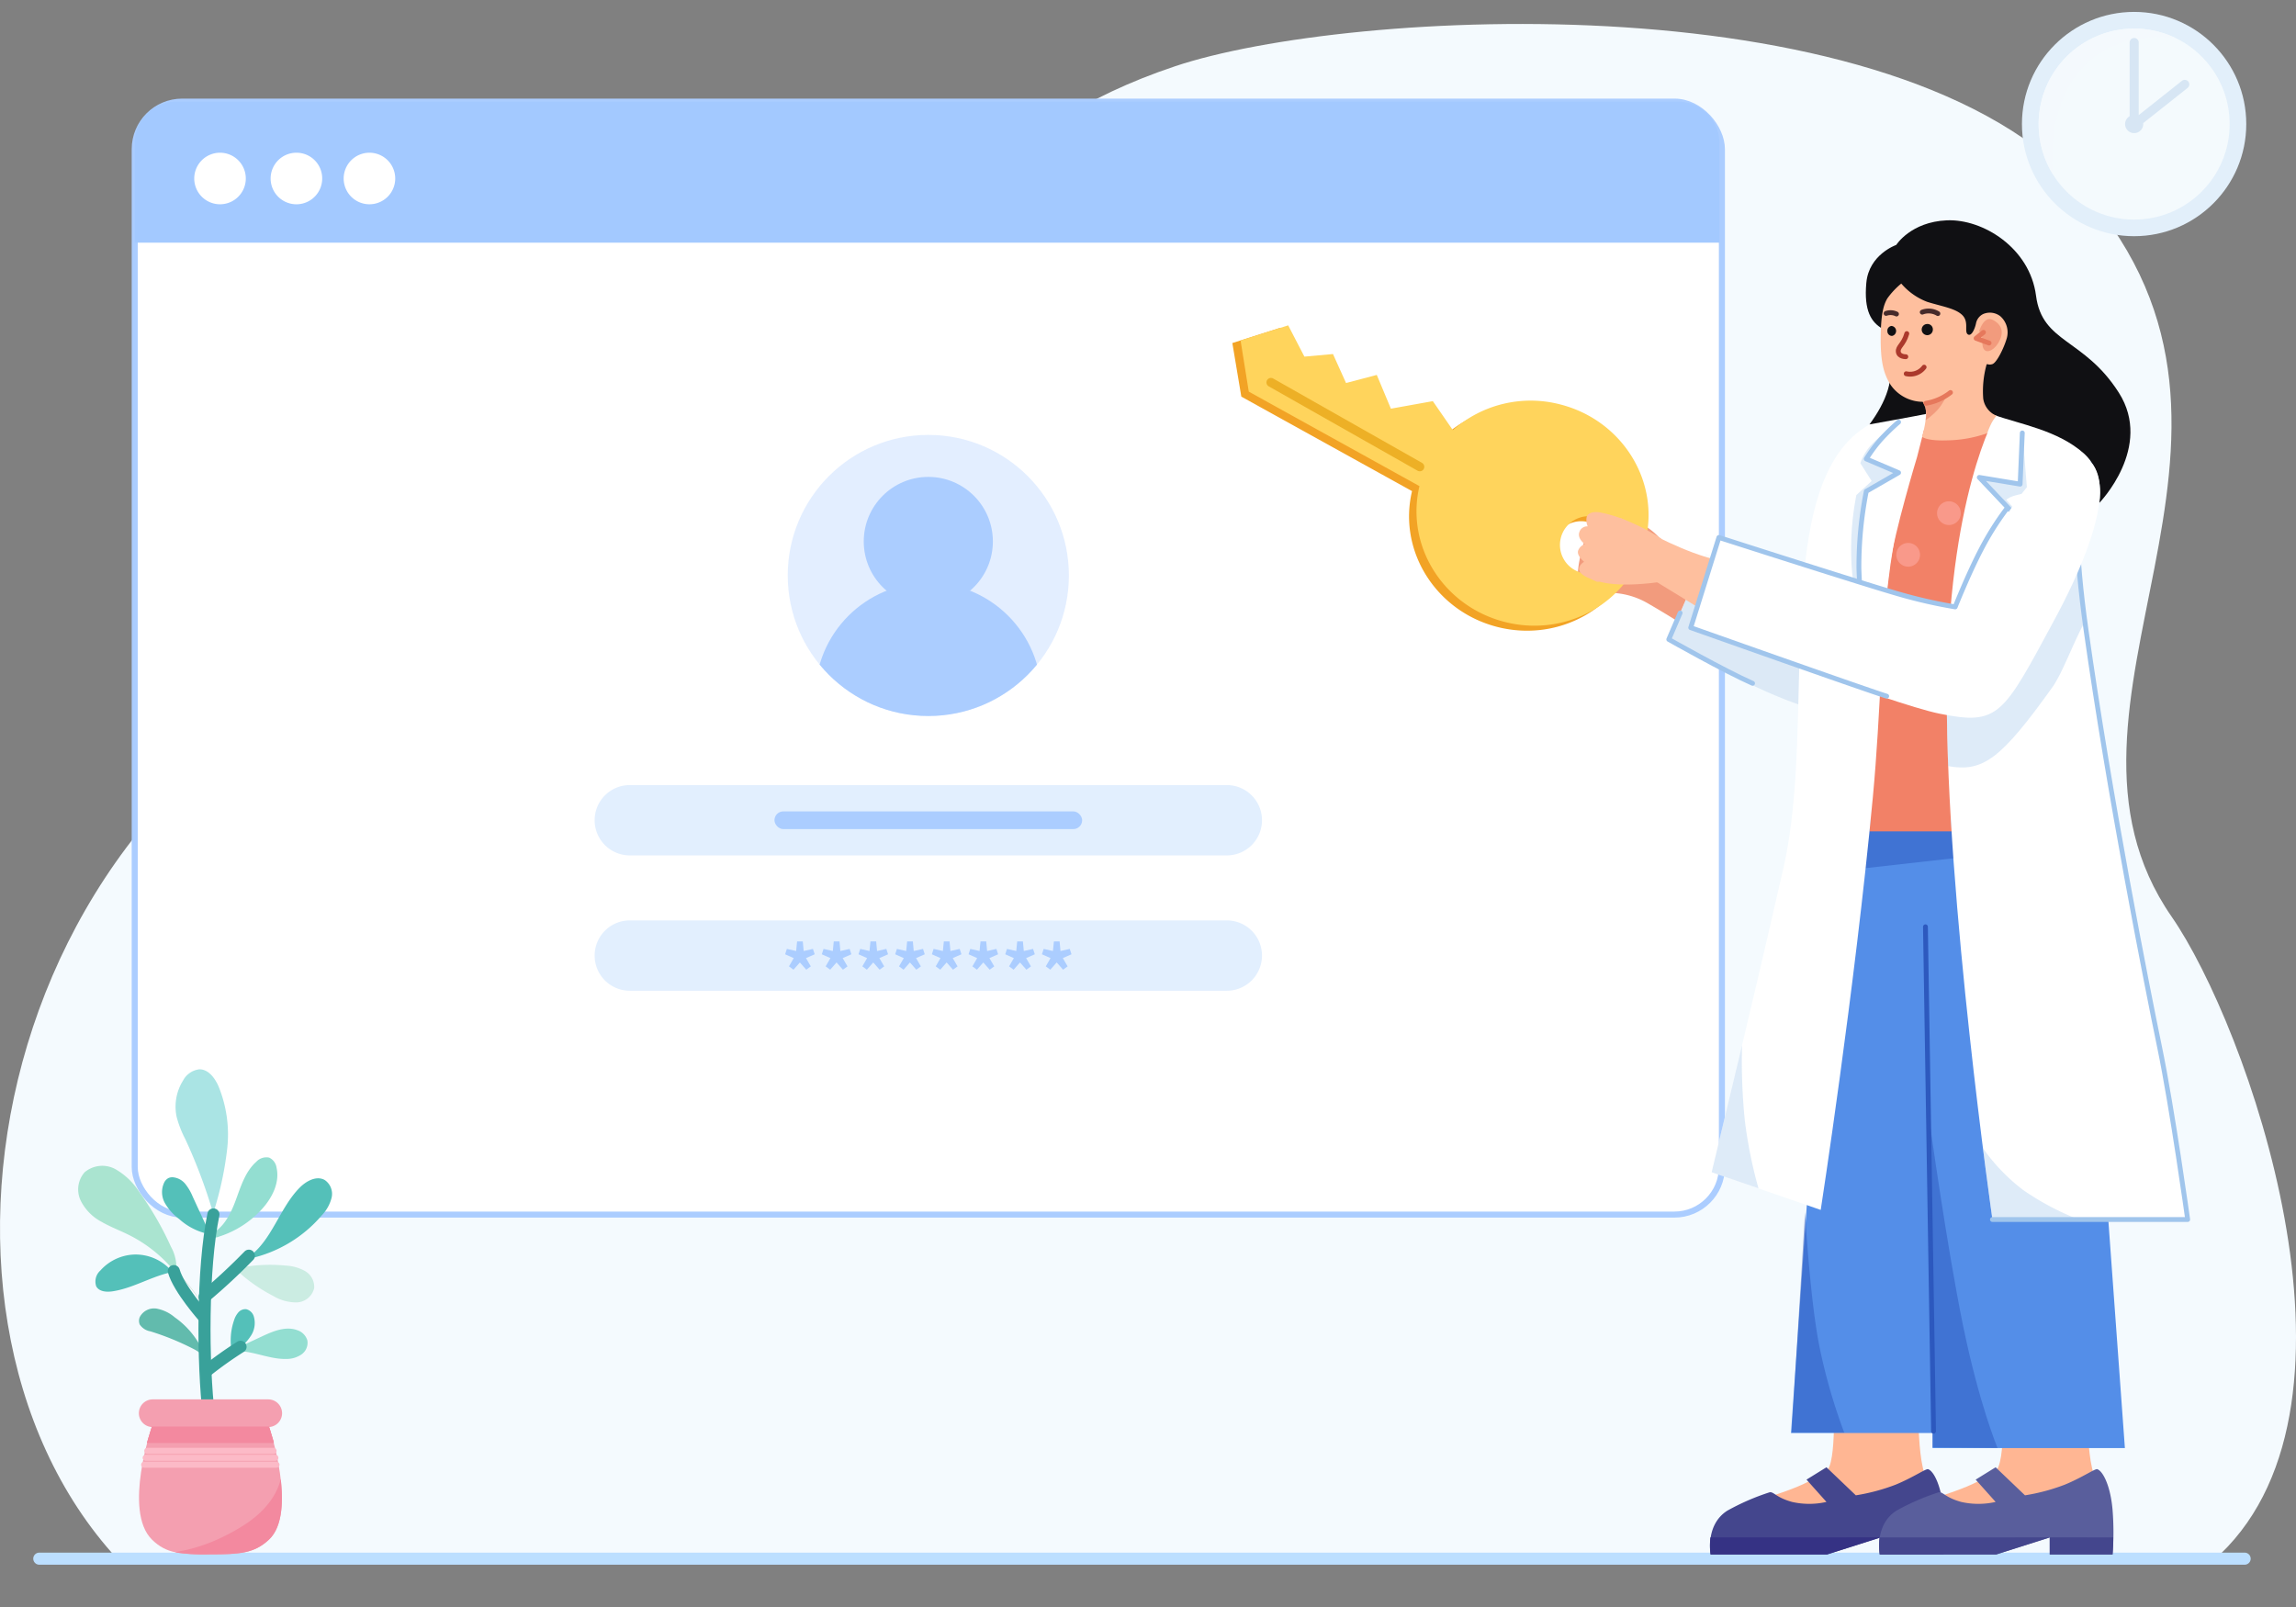 <svg xmlns="http://www.w3.org/2000/svg" xmlns:xlink="http://www.w3.org/1999/xlink" width="380.002" height="266" viewBox="0 0 380.002 266">
  <rect x="0" y="0" width="380.002" height="266" fill="#808080" stroke="none"/>
  <defs>
    <clipPath id="clip-path">
      <circle id="椭圆_940" data-name="椭圆 940" cx="23.264" cy="23.264" r="23.264" transform="translate(-879.625 71.989)" fill="none"/>
    </clipPath>
    <clipPath id="clip-path-2">
      <path id="路径_9918" data-name="路径 9918" d="M-984.844,254.28c2.4,2.351,4.779,1.863,9.618,1.863s7.292.426,9.734-1.863c4.839-4.539,0-18.154,0-18.154h-19.352S-989.683,249.524-984.844,254.28Z" fill="none"/>
    </clipPath>
  </defs>
  <g id="默认登录" transform="translate(1010.002)">
    <path id="路径_8686" data-name="路径 8686" d="M-990.618,258c-38.387-41.721-19.677-133.9,55.4-153.857,85.683-22.777,58.772-72.756,119.671-93.168,28.613-9.6,119.708-14.559,150.6,20.851,35.919,41.174-10,84.72,14.361,119.906,12.393,17.9,34.735,79.963,8.058,105.519Z" fill="#f4fafe"/>
    <g id="组_25627" data-name="组 25627">
      <g id="组_9194" data-name="组 9194">
        <rect id="矩形_2818" data-name="矩形 2818" width="262.689" height="184.224" rx="7.866" transform="translate(-987.705 16.821)" fill="#fff" stroke="#abcdff" stroke-width="1"/>
        <path id="矩形_2819" data-name="矩形 2819" d="M-980.873,16.823H-732.26a6.838,6.838,0,0,1,6.832,6.843V40.172H-987.706V23.664A6.838,6.838,0,0,1-980.873,16.823Z" fill="#a3c9ff"/>
        <path id="路径_8555" data-name="路径 8555" d="M-969.321,29.547a4.266,4.266,0,0,1-4.267,4.265,4.266,4.266,0,0,1-4.265-4.267,4.266,4.266,0,0,1,4.266-4.265h0a4.266,4.266,0,0,1,4.266,4.266Z" fill="#fff"/>
        <path id="路径_8556" data-name="路径 8556" d="M-956.677,29.547a4.266,4.266,0,0,1-4.267,4.267,4.266,4.266,0,0,1-4.267-4.267,4.266,4.266,0,0,1,4.267-4.267h.018a4.249,4.249,0,0,1,4.249,4.249h0Z" fill="#fff"/>
        <path id="路径_8557" data-name="路径 8557" d="M-944.59,29.547a4.266,4.266,0,0,1-4.267,4.265,4.266,4.266,0,0,1-4.265-4.267,4.266,4.266,0,0,1,4.266-4.265h0A4.269,4.269,0,0,1-944.59,29.547Z" fill="#fff"/>
      </g>
      <g id="组_9293" data-name="组 9293">
        <g id="组_25622" data-name="组 25622">
          <path id="矩形_2839" data-name="矩形 2839" d="M-905.766,129.951h98.81a5.821,5.821,0,0,1,5.821,5.821h0a5.821,5.821,0,0,1-5.821,5.821h-98.81a5.821,5.821,0,0,1-5.821-5.821h0A5.821,5.821,0,0,1-905.766,129.951Z" fill="#e2effe"/>
          <rect id="矩形_2841" data-name="矩形 2841" width="50.924" height="2.933" rx="1.466" transform="translate(-881.823 134.305)" fill="#abcdff"/>
        </g>
        <g id="组_25624" data-name="组 25624">
          <g id="组_25623" data-name="组 25623" clip-path="url(#clip-path)">
            <g id="组_9288" data-name="组 9288">
              <circle id="椭圆_285" data-name="椭圆 285" cx="23.264" cy="23.264" r="23.264" transform="translate(-879.625 71.989)" fill="#abcdff" opacity="0.33" style="isolation: isolate"/>
              <circle id="椭圆_286" data-name="椭圆 286" cx="10.685" cy="10.685" r="10.685" transform="translate(-867.046 78.94)" fill="#abcdff"/>
              <circle id="椭圆_287" data-name="椭圆 287" cx="18.705" cy="18.705" r="18.705" transform="translate(-875.066 96.458)" fill="#abcdff"/>
            </g>
          </g>
        </g>
        <g id="组_25626" data-name="组 25626">
          <path id="矩形_2840" data-name="矩形 2840" d="M-905.766,152.352h98.81a5.821,5.821,0,0,1,5.821,5.821h0a5.821,5.821,0,0,1-5.821,5.821h-98.81a5.821,5.821,0,0,1-5.821-5.821h0A5.821,5.821,0,0,1-905.766,152.352Z" fill="#e2effe"/>
          <g id="组_25625" data-name="组 25625">
            <path id="路径_9908" data-name="路径 9908" d="M-879.424,159.96l.791-1.368-1.427-.634.288-.888,1.536.348.155-1.583h.947l.145,1.583,1.535-.348.288.888-1.44.634.8,1.368-.756.551-1.055-1.2-1.056,1.2Z" fill="#abcdff"/>
            <path id="路径_9909" data-name="路径 9909" d="M-873.352,159.96l.791-1.368-1.426-.634.288-.888,1.535.348.155-1.583h.947l.145,1.583,1.535-.348.288.888-1.439.634.8,1.368-.755.551-1.056-1.2-1.056,1.2Z" fill="#abcdff"/>
            <path id="路径_9910" data-name="路径 9910" d="M-867.28,159.96l.791-1.368-1.427-.634.288-.888,1.535.348.155-1.583h.948l.144,1.583,1.535-.348.288.888-1.439.634.8,1.368-.756.551-1.056-1.2-1.056,1.2Z" fill="#abcdff"/>
            <path id="路径_9911" data-name="路径 9911" d="M-861.208,159.96l.791-1.368-1.427-.634.288-.888,1.535.348.156-1.583h.947l.144,1.583,1.536-.348.288.888-1.44.634.8,1.368-.756.551-1.056-1.2-1.055,1.2Z" fill="#abcdff"/>
            <path id="路径_9912" data-name="路径 9912" d="M-855.136,159.96l.791-1.368-1.427-.634.288-.888,1.536.348.155-1.583h.947l.145,1.583,1.535-.348.288.888-1.44.634.8,1.368-.756.551-1.055-1.2-1.056,1.2Z" fill="#abcdff"/>
            <path id="路径_9913" data-name="路径 9913" d="M-849.065,159.96l.791-1.368-1.426-.634.288-.888,1.535.348.155-1.583h.947l.145,1.583,1.535-.348.288.888-1.439.634.8,1.368-.755.551-1.056-1.2-1.056,1.2Z" fill="#abcdff"/>
            <path id="路径_9914" data-name="路径 9914" d="M-842.992,159.96l.791-1.368-1.427-.634.288-.888,1.535.348.155-1.583h.948l.144,1.583,1.535-.348.288.888-1.439.634.8,1.368-.756.551-1.056-1.2-1.055,1.2Z" fill="#abcdff"/>
            <path id="路径_9915" data-name="路径 9915" d="M-836.92,159.96l.791-1.368-1.427-.634.288-.888,1.535.348.156-1.583h.947l.145,1.583,1.535-.348.288.888-1.44.634.8,1.368-.756.551-1.056-1.2-1.055,1.2Z" fill="#abcdff"/>
          </g>
        </g>
      </g>
    </g>
    <g id="组_9180" data-name="组 9180" transform="translate(3 -5.85)">
      <circle id="椭圆_270" data-name="椭圆 270" cx="18.563" cy="18.563" r="18.563" transform="translate(-678.358 7.82)" fill="#e2effa"/>
      <circle id="椭圆_271" data-name="椭圆 271" cx="15.807" cy="15.807" r="15.807" transform="translate(-675.595 10.583)" fill="#f9fcfe" opacity="0.8"/>
      <path id="路径_8578" data-name="路径 8578" d="M-673.205,34.746c-1.176-13.036,5.377-24.166,20.262-22.592a15.777,15.777,0,0,1,5.924,4.922A15.806,15.806,0,0,0-669.1,13.619,15.806,15.806,0,0,0-672.56,35.7q.3.405.616.791A15.688,15.688,0,0,1-673.205,34.746Z" fill="#f4f9fd" style="mix-blend-mode: multiply;isolation: isolate"/>
      <path id="联合_1" data-name="联合 1" d="M996-2771.319a1.5,1.5,0,0,1,.751-1.3v-12.2a.75.75,0,0,1,.75-.75.751.751,0,0,1,.751.75v12.016l7.156-5.675a.753.753,0,0,1,1.054.122.751.751,0,0,1-.122,1.054l-7.345,5.826a1.513,1.513,0,0,1,.008.153,1.5,1.5,0,0,1-1.5,1.5A1.5,1.5,0,0,1,996-2771.319Z" transform="translate(-1657.286 2797.708)" fill="#d7e6f4" stroke="rgba(0,0,0,0)" stroke-miterlimit="10" stroke-width="1"/>
    </g>
    <rect id="矩形_2843" data-name="矩形 2843" width="380" height="266" transform="translate(-1010)" fill="none"/>
    <line id="直线_727" data-name="直线 727" x2="365" transform="translate(-1003.5 258)" fill="none" stroke="#bcdfff" stroke-linecap="round" stroke-width="2"/>
    <g id="组_9153" data-name="组 9153">
      <g id="组_663" data-name="组 663">
        <path id="路径_4488" data-name="路径 4488" d="M-974.634,201.13a86.9,86.9,0,0,0-4.717-12.608,17.464,17.464,0,0,1-1.419-3.66,8.117,8.117,0,0,1,1.06-5.992A3.5,3.5,0,0,1-976.995,177c1.481-.008,2.54,1.421,3.144,2.778a21.03,21.03,0,0,1,1.449,10.386,54.869,54.869,0,0,1-2.214,10.35" fill="#aae4e4"/>
        <path id="路径_4489" data-name="路径 4489" d="M-975.337,204.39c2.256-.952,3.483-3.375,4.334-5.674s1.584-4.786,3.42-6.412a2.264,2.264,0,0,1,2.137-.687,2.181,2.181,0,0,1,1.216,1.666c.56,2.463-.73,5-2.43,6.867a16.235,16.235,0,0,1-7.11,4.547,1.458,1.458,0,0,1-1.4-.069" fill="#93ded1"/>
        <path id="路径_4490" data-name="路径 4490" d="M-975.206,204.313a10.31,10.31,0,0,1-5.115-2.509,8.75,8.75,0,0,1-2.386-2.656,3.7,3.7,0,0,1-.1-3.448,1.677,1.677,0,0,1,.669-.692,1.546,1.546,0,0,1,.755-.138A2.983,2.983,0,0,1-979.31,196a8.74,8.74,0,0,1,1.21,2.093l2.778,6.017" fill="#54c0b9"/>
        <path id="路径_4491" data-name="路径 4491" d="M-968.8,208.029c3.87-2.8,5.059-8.1,8.442-11.484,1.088-1.081,2.756-1.978,4.094-1.226a2.777,2.777,0,0,1,1.148,2.921,6.494,6.494,0,0,1-1.6,2.9,21.823,21.823,0,0,1-12.058,7.208" fill="#54c0b9"/>
        <path id="路径_4492" data-name="路径 4492" d="M-971.155,210.024a26.157,26.157,0,0,1,8.414-.538,7.261,7.261,0,0,1,3.216.9A3.042,3.042,0,0,1-958,213.2a3.07,3.07,0,0,1-2.877,2.382,7.343,7.343,0,0,1-3.855-1.041,27.167,27.167,0,0,1-5.028-3.327,2.417,2.417,0,0,0-1.37-.725" fill="#cbece2"/>
        <path id="路径_4493" data-name="路径 4493" d="M-971.647,223.745a10.259,10.259,0,0,1,.392-5.235,3.577,3.577,0,0,1,.7-1.273,1.55,1.55,0,0,1,1.3-.53A1.744,1.744,0,0,1-967.972,218a3.843,3.843,0,0,1-.465,3.048,8.122,8.122,0,0,1-2.185,2.283" fill="#54c0b9"/>
        <path id="路径_4494" data-name="路径 4494" d="M-970.705,223.108l4.062-1.9c1.842-.859,3.929-1.736,5.835-1.029a2.562,2.562,0,0,1,1.676,1.692,2.352,2.352,0,0,1-.97,2.321,4.343,4.343,0,0,1-2.508.75c-3.012.083-5.92-1.587-8.911-1.245" fill="#93ded1"/>
        <path id="路径_4495" data-name="路径 4495" d="M-976.162,225.258c-.051-.925-.964-1.529-1.785-1.955a44.04,44.04,0,0,0-7.16-2.93,2.667,2.667,0,0,1-1.763-1.12,1.562,1.562,0,0,1,.025-1.287,2.66,2.66,0,0,1,2.8-1.349,6.435,6.435,0,0,1,2.964,1.434,14.005,14.005,0,0,1,4.831,5.978" fill="#62bbad"/>
        <path id="路径_4496" data-name="路径 4496" d="M-980.49,210.807a2.041,2.041,0,0,0-1.668-.1c-3.135.787-6,2.552-9.2,3.039-1,.154-2.228.067-2.715-.817a2.434,2.434,0,0,1,.677-2.619,7.893,7.893,0,0,1,5.653-2.652A7.893,7.893,0,0,1-981.955,210" fill="#54c0b9"/>
        <path id="路径_4497" data-name="路径 4497" d="M-981.282,210.249a23.106,23.106,0,0,0-7.4-5.841c-1.5-.745-3.072-1.327-4.518-2.167a8.032,8.032,0,0,1-3.451-3.519,4.3,4.3,0,0,1,.649-4.675,4.534,4.534,0,0,1,5.124-.508,11.413,11.413,0,0,1,3.929,3.772,51.734,51.734,0,0,1,5.246,9.07,7,7,0,0,1,.854,4.191" fill="#aae4d0"/>
        <path id="路径_4498" data-name="路径 4498" d="M-976.136,214.652a99.081,99.081,0,0,0,7.322-6.8" fill="none" stroke="#39a19a" stroke-linecap="round" stroke-miterlimit="10.005" stroke-width="2.001"/>
        <path id="路径_4499" data-name="路径 4499" d="M-975.7,226.836a64.388,64.388,0,0,1,5.506-3.906" fill="none" stroke="#39a19a" stroke-linecap="round" stroke-miterlimit="10.005" stroke-width="2.001"/>
        <path id="路径_4500" data-name="路径 4500" d="M-976.57,215.748a32.839,32.839,0,0,0-4.682-5.714,1.436,1.436,0,0,0-.38-.3" fill="none" stroke="#2e7018" stroke-miterlimit="10.005" stroke-width="0.015"/>
        <path id="路径_4501" data-name="路径 4501" d="M-975.422,234.519c-1.064-9.054-1.1-24.569.742-33.5" fill="none" stroke="#39a19a" stroke-linecap="round" stroke-miterlimit="10.005" stroke-width="2.001"/>
        <path id="路径_9062" data-name="路径 9062" d="M-976.2,218.069s-4.192-4.7-5.032-7.67" fill="none" stroke="#39a19a" stroke-linecap="round" stroke-miterlimit="4.002" stroke-width="2.001"/>
      </g>
      <g id="组_666" data-name="组 666">
        <path id="路径_4502" data-name="路径 4502" d="M-982.846,253.535h15.757l1.6-17.411h-19.354Z" fill="#445a8c"/>
        <g id="组_665" data-name="组 665">
          <path id="路径_4503" data-name="路径 4503" d="M-984.844,254.853c2.4,2.351,4.779,2.437,9.618,2.437s7.292-.148,9.734-2.437c4.839-4.538,0-18.727,0-18.727h-19.352S-989.683,250.1-984.844,254.853Z" fill="#f49fb0"/>
          <g id="组_9296" data-name="组 9296">
            <g id="组_25629" data-name="组 25629">
              <g id="组_25628" data-name="组 25628" clip-path="url(#clip-path-2)">
                <g id="组_9295" data-name="组 9295">
                  <g id="蒙版组_7" data-name="蒙版组 7">
                    <g id="组_9155" data-name="组 9155">
                      <path id="路径_5325" data-name="路径 5325" d="M-963.317,230.925h-23.7v7.9h23.7Z" fill="#f3899f"/>
                    </g>
                  </g>
                </g>
              </g>
            </g>
          </g>
          <path id="路径_9070" data-name="路径 9070" d="M-980.865,256.969a28.989,28.989,0,0,0,5.638.318c4.839,0,7.293-.145,9.734-2.434,2.076-1.95,2.37-5.671,2.015-9.449-.218-2.322.661,2.742-6.256,7.114S-981.684,256.791-980.865,256.969Z" fill="#f3899f"/>
        </g>
        <path id="矩形_2063" data-name="矩形 2063" d="M-965.61,236.22h-19.115a2.293,2.293,0,0,1-2.293-2.293h0a2.293,2.293,0,0,1,2.293-2.293h19.115a2.293,2.293,0,0,1,2.293,2.293h0A2.293,2.293,0,0,1-965.61,236.22Z" fill="#f49fb0"/>
        <g id="组_9156" data-name="组 9156">
          <g id="组_9298" data-name="组 9298">
            <g id="组_25631" data-name="组 25631">
              <g id="组_25630" data-name="组 25630" clip-path="url(#clip-path-2)">
                <g id="组_9297" data-name="组 9297">
                  <g id="蒙版组_7-2" data-name="蒙版组 7-2">
                    <g id="组_9155-2" data-name="组 9155-2">
                      <path id="路径_5325-2" data-name="路径 5325-2" d="M-963.317,230.925h-23.7v7.9h23.7Z" fill="#f3899f"/>
                    </g>
                  </g>
                </g>
              </g>
            </g>
          </g>
          <g id="组_9159" data-name="组 9159">
            <path id="路径_9067" data-name="路径 9067" d="M-985.893,241.3h21.467" fill="none" stroke="#fcbac7" stroke-linecap="round" stroke-width="1"/>
            <path id="路径_9068" data-name="路径 9068" d="M-986.144,242.446h21.9" fill="none" stroke="#fcbac7" stroke-linecap="round" stroke-width="1"/>
            <path id="路径_9069" data-name="路径 9069" d="M-985.625,240.153h20.893" fill="none" stroke="#fcbac7" stroke-linecap="round" stroke-width="1"/>
          </g>
        </g>
      </g>
    </g>
    <g id="组_8717" data-name="组 8717">
      <g id="组_9025" data-name="组 9025">
        <path id="路径_240" data-name="路径 240" d="M-711.267,101.245s-.91,1.747-2.164,1.311c-2.834-1.651-15.632-7.5-18.683-9.694-1.313-1-2.65-4.094-5.835-5.929-4.138-1.743-6.814.14-7.769-.289-1.487-.667-3.275,6.569-3.122,8.6s4.234,2.728,6.137,2.922a12.811,12.811,0,0,1,5.4,1.687,156.577,156.577,0,0,1,13.516,8.757c6.493,4.557,12.885,7.909,16.893,6.233,2.822-1.178,7.515-7.548,7.515-7.548Z" fill="#f29b7d"/>
        <path id="路径_163" data-name="路径 163" d="M-681,83.023c-1,4.492-5.961,14.395-10.082,20.444-10.077,14.795-10.9,16.406-20.482,13.415-7.812-2.436-22.236-11.115-22.236-11.115l6.124-14.169s19.67,8.582,20.4,7.992,15.3-31.642,22.708-23.508C-683.053,77.748-680.317,79.952-681,83.023Z" fill="#fcfcfc"/>
        <path id="路径_8659" data-name="路径 8659" d="M-712.253,109.865c-7.593-3.613-18.575-10.965-18.575-10.965l-2.907,6.989,13.023,7.146s11.8,6.036,16.729,4.989a11.5,11.5,0,0,0,1.886-.79S-704.661,113.475-712.253,109.865Z" fill="#a0c5ec" opacity="0.35" style="isolation: isolate"/>
        <path id="路径_8667" data-name="路径 8667" d="M-731.927,101.459l-1.884,4.382s9.267,5.245,13.868,7.267" fill="none" stroke="#a0c5ec" stroke-linecap="round" stroke-linejoin="round" stroke-width="0.8"/>
      </g>
      <g id="组_10028" data-name="组 10028">
        <g id="组_10912" data-name="组 10912">
          <path id="形状_23-2" data-name="形状 23-2" d="M-692.46,230.545s-.55,14.249,2.218,15.188-8.112,5.946-15.281,6.268-13.4-3.71-13.4-3.71,3.622-1.048,6.363-2.187,2.927-1.63,4.771-2.583,1.231-12.978,1.231-12.978Z" fill="#ffb693"/>
          <g id="组_10861" data-name="组 10861">
            <path id="形状_24-2" data-name="形状 24-2" d="M-713.413,248.608a12.842,12.842,0,0,0,5.7,0l-3.3-3.692,3.3-2.043,4.861,4.643a32.594,32.594,0,0,0,6.61-1.772c3-1.237,5.086-2.743,5.383-2.543.958.374,2.171,2.836,2.5,6.719a46.3,46.3,0,0,1,0,7.392h-10.363v-2.821l-8.905,2.821h-19.262s-.922-4.9,2.76-7.251a38.506,38.506,0,0,1,7-3.044C-716.413,246.88-716.12,247.858-713.413,248.608Z" fill="#44468d"/>
            <path id="形状_24-2-2" data-name="形状 24-2-2" d="M-688.231,254.483c0,1.435-.116,2.828-.116,2.828h-10.415v-2.828l-8.867,2.828h-19.26a11.944,11.944,0,0,1-.031-2.828S-688.212,254.463-688.231,254.483Z" fill="#353284"/>
          </g>
        </g>
        <g id="组_10913" data-name="组 10913">
          <path id="形状_23-2-2" data-name="形状 23-2-2" d="M-664.468,230.546s-.55,14.249,2.218,15.188-8.113,5.946-15.282,6.268-13.4-3.713-13.4-3.713,3.622-1.048,6.365-2.186,2.926-1.63,4.771-2.584,1.23-12.977,1.23-12.977Z" fill="#ffb693"/>
          <g id="组_10861-2" data-name="组 10861-2">
            <path id="形状_24-2-3" data-name="形状 24-2-3" d="M-685.421,248.608a12.839,12.839,0,0,0,5.706,0l-3.3-3.692,3.3-2.043,4.861,4.643a32.584,32.584,0,0,0,6.609-1.772c3-1.237,5.085-2.743,5.384-2.543.958.374,2.169,2.836,2.5,6.719a46.07,46.07,0,0,1,0,7.392h-10.366v-2.821l-8.906,2.821H-698.9s-.921-4.9,2.761-7.251a38.4,38.4,0,0,1,7-3.044C-688.427,246.88-688.127,247.858-685.421,248.608Z" fill="#595e9c"/>
            <path id="形状_24-2-4" data-name="形状 24-2-4" d="M-660.244,254.483c0,1.435-.115,2.828-.115,2.828h-10.415v-2.828l-8.866,2.828H-698.9a11.944,11.944,0,0,1-.03-2.828S-660.227,254.463-660.244,254.483Z" fill="#44468d"/>
          </g>
        </g>
        <g id="组_8952" data-name="组 8952">
          <path id="路径_78" data-name="路径 78" d="M-706.351,132.938-713.58,237.2h26.516l2.291-104.866Z" fill="#548ee8"/>
          <path id="路径_79" data-name="路径 79" d="M-666.176,131.577l7.857,108.118h-31.837l.66-107.1Z" fill="#548ee8"/>
          <path id="路径_8832" data-name="路径 8832" d="M-691.329,153.407l1.341,83.489" fill="none" stroke="#2d59be" stroke-linecap="round" stroke-width="0.8"/>
          <path id="路径_8946" data-name="路径 8946" d="M-711.249,200.678s.806,14.62,2.424,22.463a94.211,94.211,0,0,0,4.055,13.995h-8.706Z" fill="#2d59be" opacity="0.5" style="isolation: isolate"/>
          <path id="路径_8947" data-name="路径 8947" d="M-690.639,185.689s2.828,20.515,5.514,33.635,5.724,20.356,5.724,20.356l-10.734-.11Z" fill="#2d59be" opacity="0.5" style="isolation: isolate"/>
          <path id="路径_8976" data-name="路径 8976" d="M-685.723,141.957l-16.262,1.829.955-6.483,15.307-.235Z" fill="#2d59be" opacity="0.51" style="isolation: isolate"/>
        </g>
        <g id="组_9024" data-name="组 9024">
          <path id="路径_158" data-name="路径 158" d="M-679.877,71.219s-8.883,3.4-11.886-.166c0,0-5.051,12.355-6.456,32.977s-2.371,33.586-2.371,33.586h13.606s-1.446-27.628,1.4-46.65c1.031-6.859,3.808-13.539,5.7-19.362" fill="#f28167"/>
          <path id="路径_179" data-name="路径 179" d="M-687.442,82.979a1.964,1.964,0,0,0-1.964,1.964,1.964,1.964,0,0,0,1.964,1.964,1.964,1.964,0,0,0,1.964-1.964h0a1.964,1.964,0,0,0-1.964-1.964" fill="#f9998a"/>
          <path id="路径_180" data-name="路径 180" d="M-694.189,89.872a1.963,1.963,0,0,0-1.963,1.965,1.965,1.965,0,0,0,1.965,1.963,1.965,1.965,0,0,0,1.963-1.964h0a1.964,1.964,0,0,0-1.964-1.964h0" fill="#f9998a"/>
          <path id="路径_181" data-name="路径 181" d="M-691.489,99.181a1.964,1.964,0,0,0-1.964,1.964,1.964,1.964,0,0,0,1.964,1.964,1.964,1.964,0,0,0,1.964-1.964h0a1.964,1.964,0,0,0-1.964-1.964" fill="#f9998a"/>
        </g>
        <g id="组_9027" data-name="组 9027">
          <g id="组_8870" data-name="组 8870">
            <path id="形状_688" data-name="形状 688" d="M-714.795,143.5c-5.619,24.7-11.932,50.532-11.932,50.532l18.066,6.241s5.622-36.341,8.628-68.329c1.336-14.161,1.4-28.179,2.807-38.347.785-5.663,4.51-17.947,4.51-17.947l1.816-7.12s-6.143.419-9.688,1.729C-717.367,79.731-709.177,118.792-714.795,143.5Z" fill="#fff"/>
            <path id="形状_705" data-name="形状 705" d="M-710.984,108.7" fill="none"/>
            <path id="形状_705-2" data-name="形状 705-2" d="M-721.186,134.515" fill="none"/>
            <path id="形状_702" data-name="形状 702" d="M-705.943,77.194" fill="none"/>
          </g>
          <path id="路径_8423" data-name="路径 8423" d="M-679.6,68.523s11.22,1.482,15.856,8.186c0,0-4.826.359-.995,27.625s10.071,58.893,12.165,68.992,4.651,28.539,4.651,28.539h-32.317s-7.649-53.305-7.548-86.53S-679.6,68.523-679.6,68.523Z" fill="#fff"/>
          <path id="路径_8423-2" data-name="路径 8423" d="M-663.747,76.709s-4.826.359-.995,27.625,10.071,58.893,12.165,68.992,4.651,28.539,4.651,28.539h-32.317" fill="none" stroke="#a0c5ec" stroke-linecap="round" stroke-linejoin="round" stroke-width="0.8"/>
          <path id="路径_8651" data-name="路径 8651" d="M-675.267,71.707l.8,9.86a18.649,18.649,0,0,0-2.228.518,3.869,3.869,0,0,0-1.27.636l2.937,3.259a49.094,49.094,0,0,0-4.214,9.343c-2.355,6.513-5.209,16.716-5.209,16.716a72.435,72.435,0,0,1,2.226-10.952c1.83-6.729,5.289-16.3,5.289-16.3l-5.292-5.626,6.522.915Z" fill="#a0c5ec" opacity="0.35" style="isolation: isolate"/>
          <path id="路径_8652" data-name="路径 8652" d="M-700.233,73.577a8.392,8.392,0,0,0-1.869,3.1l1.869,2.942-2.531,2.333a46.527,46.527,0,0,0-.69,12.934,87.858,87.858,0,0,0,3.222,15.373A70.253,70.253,0,0,1-702.4,94.886a75.4,75.4,0,0,1,1.325-13.623l4.89-3.035-4.89-2.424,4.89-5.686A29.83,29.83,0,0,0-700.233,73.577Z" fill="#a0c5ec" opacity="0.35" style="isolation: isolate"/>
          <path id="路径_8666" data-name="路径 8666" d="M-675.3,71.667l-.359,8.47-6.757-1.114,5.526,5.845a114.5,114.5,0,0,0-3.938,11.013c-1.8,6.018-3.618,16.261-3.618,16.261" fill="none" stroke="#a0c5ec" stroke-linecap="round" stroke-linejoin="round" stroke-width="0.8"/>
          <path id="路径_8668" data-name="路径 8668" d="M-695.777,69.865a33.9,33.9,0,0,0-3.065,3,23.915,23.915,0,0,0-2.278,3.1l5.343,2.278-5.343,3.073a65.372,65.372,0,0,0-1.22,12.776,86.105,86.105,0,0,0,2.122,16.326" fill="none" stroke="#a0c5ec" stroke-linecap="round" stroke-linejoin="round" stroke-width="0.8"/>
          <path id="路径_8948" data-name="路径 8948" d="M-721.684,173.047a97.911,97.911,0,0,0,.458,12.384A74.606,74.606,0,0,0-718.96,196.7l-7.751-2.663Z" fill="#a0c5ec" opacity="0.35" style="isolation: isolate"/>
          <path id="路径_8949" data-name="路径 8949" d="M-681.823,190.032a30.762,30.762,0,0,0,6.7,6.97,44.654,44.654,0,0,0,9.2,4.877h-14.33Z" fill="#a0c5ec" opacity="0.35" style="isolation: isolate"/>
        </g>
        <path id="路径_8523" data-name="路径 8523" d="M-670.309,113.735c1.685-2.356,3.278-7.018,5.359-10.832-.2-1.387-.4-2.759-.591-4.1-.77-5.477-1.154-9.626-1.283-12.79-7.981,2.828-19.839,21.943-20.439,22.406-.037.03-.171.012-.383-.043-.087,2.22-.141,4.53-.149,6.958-.011,3.622.071,7.48.224,11.484C-681.816,127.829-678.859,125.7-670.309,113.735Z" fill="#a0c5ec" opacity="0.35" style="isolation: isolate"/>
        <path id="路径_160" data-name="路径 160" d="M-697.774,58.409c1.782,3.99-.229,8.32-2.817,11.841,0,0,8.106-1.454,9.35-1.729l.809-8.5Z" fill="#101013"/>
        <path id="路径_162" data-name="路径 162" d="M-698.412,54.434c-1.862-1.075-3.13-2.935-2.7-7.629s4.951-6.264,4.951-6.264,2.4-3.818,8.376-4.071,13.74,4.58,14.757,12.468,7.941,7.018,13.7,16.051-3.233,18.263-3.233,18.263,1.054-4.92-2.515-8.166c-4.336-3.889-10.679-4.886-14.845-6.388C-683.815,67.336-698.412,54.434-698.412,54.434Z" fill="#101013"/>
        <path id="路径_170" data-name="路径 170" d="M-694.163,40.231a10.635,10.635,0,0,1,8.153-3.254c5.343.126,11.008,2.645,13.1,8.778s3.288,8.524,9.86,11.81,12.3,8.905,9.435,16.963" fill="none"/>
        <g id="组_9314" data-name="组 9314">
          <path id="路径_161" data-name="路径 161" d="M-691.893,72.289a16.621,16.621,0,0,0,.665-3.549,3.8,3.8,0,0,0-.557-2.228,6.517,6.517,0,0,1-5.291-2.782c-1.27-1.985-1.7-4.13-1.656-8.062.042-3.535.431-5.176,1.117-6.3a12.729,12.729,0,0,1,2.286-2.431,10.567,10.567,0,0,0,4.3,3.031c2.436.758,4.66,1.065,5.8,2.189s.3,2.713.889,3.17,1.179-.848,1.374-1.781a2.184,2.184,0,0,1,1.2-1.571,2.833,2.833,0,0,1,2.813.355,3.566,3.566,0,0,1,1.025,3.853c-.462,1.511-1.625,3.905-2.356,4.1s-.707-.124-.923.05A16.4,16.4,0,0,0-681.765,66a3.648,3.648,0,0,0,2.193,2.821,7.012,7.012,0,0,0-.944,1.45,15.147,15.147,0,0,0-.587,1.435,20.685,20.685,0,0,1-6.379,1.179C-691.2,73.044-691.893,72.289-691.893,72.289Z" fill="#febf9e"/>
          <path id="路径_172" data-name="路径 172" d="M-691.012,53.631a.924.924,0,0,0-.938.91.924.924,0,0,0,.91.937.923.923,0,0,0,.938-.908c0-.023,0-.046,0-.068v-.01a.891.891,0,0,0-.908-.864" fill="#101013"/>
          <path id="路径_173" data-name="路径 173" d="M-696.953,53.951a.793.793,0,0,0-.677.878.773.773,0,0,0,.77.775h0a.835.835,0,0,0,.661-.977.834.834,0,0,0-.761-.674h0" fill="#101013"/>
          <path id="路径_174" data-name="路径 174" d="M-694.574,59.047s-1.143.03-1.249-.82.894-1.179,1.409-3.009" fill="none" stroke="#ab392c" stroke-linecap="round" stroke-linejoin="round" stroke-width="0.8"/>
          <path id="路径_175" data-name="路径 175" d="M-691.549,60.776a2.885,2.885,0,0,1-2.963,1.087" fill="none" stroke="#ab392c" stroke-linecap="round" stroke-width="0.8"/>
          <path id="路径_176" data-name="路径 176" d="M-680.795,56.781-682.947,56l1.221-.989" fill="none" stroke="#e6785c" stroke-linecap="round" stroke-linejoin="round" stroke-width="0.8"/>
          <path id="路径_8833" data-name="路径 8833" d="M-691.234,66.753a8.942,8.942,0,0,0,4.049-1.782" fill="none" stroke="#e6785c" stroke-linecap="round" stroke-linejoin="round" stroke-width="0.8"/>
          <path id="路径_8834" data-name="路径 8834" d="M-691.307,69.566a5.433,5.433,0,0,0,.052-1.6,4.78,4.78,0,0,0-.51-1.448,12.382,12.382,0,0,0,2.158-.322,8.851,8.851,0,0,0,1.738-.665,9.181,9.181,0,0,1-1.341,2.187A12.249,12.249,0,0,1-691.307,69.566Z" fill="#e6785c" opacity="0.5" style="isolation: isolate"/>
          <path id="路径_8835" data-name="路径 8835" d="M-682.475,54.919s.775-2.772,2.306-1.965,1.881,2.081.957,3.707-2.713,2.246-2.7.037S-682.475,54.919-682.475,54.919Z" fill="#e6785c" opacity="0.5" style="isolation: isolate"/>
          <path id="路径_8980" data-name="路径 8980" d="M-696.124,51.977a2.245,2.245,0,0,0-1.721-.1" fill="none" stroke="#462a2a" stroke-linecap="round" stroke-width="0.8"/>
          <path id="路径_8990" data-name="路径 8990" d="M-689.272,51.906a2.96,2.96,0,0,0-2.585-.235" fill="none" stroke="#462a2a" stroke-linecap="round" stroke-width="0.8"/>
        </g>
      </g>
      <g id="组_10929" data-name="组 10929">
        <path id="路径_8594" data-name="路径 8594" d="M-762.146,103.786c10.3,2.606,20.694-3.347,23.209-13.3s-3.8-20.124-14.1-22.728a19.4,19.4,0,0,0-17.738,4.268l-3.315-4.8-6.941,1.246-2.335-5.586-5.087,1.338-2.162-4.794-4.729.428-2.819-5.582-7.878,2.506,1.486,8.868L-776.3,81.293C-778.66,91.166-772.366,101.2-762.146,103.786Zm9.24-13.923a4.754,4.754,0,0,1,5.774-3.444,4.754,4.754,0,0,1,3.444,5.775,4.754,4.754,0,0,1-5.774,3.443,4.754,4.754,0,0,1-3.443-5.773Z" fill="#f2a325"/>
        <path id="路径_8595" data-name="路径 8595" d="M-760.915,102.958c10.3,2.605,20.693-3.348,23.208-13.295s-3.8-20.124-14.1-22.728A19.4,19.4,0,0,0-769.545,71.2l-3.315-4.8-6.941,1.247-2.336-5.587-5.087,1.338-2.162-4.794-4.729.428-2.685-5.178-7.879,2.505,1.357,8.465,28.25,15.64C-777.425,90.338-771.135,100.374-760.915,102.958Zm9.24-13.923a4.754,4.754,0,0,1,5.775-3.443,4.753,4.753,0,0,1,3.443,5.774,4.754,4.754,0,0,1-5.774,3.444h0a4.752,4.752,0,0,1-3.443-5.772Z" fill="#ffd45c"/>
        <path id="路径_3352" data-name="路径 3352" d="M-775.018,77.267-799.654,63.3" fill="none" stroke="#edb026" stroke-linecap="round" stroke-linejoin="round" stroke-width="1.49"/>
      </g>
      <g id="组_8716" data-name="组 8716">
        <g id="组_9280" data-name="组 9280">
          <path id="路径_6618" data-name="路径 6618" d="M-729.778,91.484c-5.587-2.085-10.24-5.01-11.943-5.68s4.916,10.853,5.971,10.573c0,0,5.311,3.229,12.628,7.764s16.858,8.231,19.486,7.355c5.6-1.867,8.907-11.4,8.907-11.4s-14.349-2.278-14.93-2.3C-714.856,94.982-724.191,93.572-729.778,91.484Z" fill="#febf9e"/>
          <path id="路径_9226" data-name="路径 9226" d="M-697.889,98.9s-4.115,8.587-6.592,9.551-9.875-1.389-22.3-6.521c0,0,3.9,2.524,8.446,4.911a58.239,58.239,0,0,0,7.946,3.468c2.386.812,4.84,1.5,6.207,1.313a8.688,8.688,0,0,0,4.584-2.979,29.177,29.177,0,0,0,4.879-8.553Z" fill="#e6785c" opacity="0.5" style="isolation: isolate"/>
        </g>
        <g id="组_8715" data-name="组 8715">
          <path id="路径_8524" data-name="路径 8524" d="M-741.8,85.777c-1.091,3.6-5.529,9.507-5.108,9.774,2.954,2.083,11.2.833,11.2.833l.651-7.234A34,34,0,0,0-741.8,85.777Z" fill="#febf9e"/>
          <g id="组_9235" data-name="组 9235">
            <path id="路径_166" data-name="路径 166" d="M-740.713,87.816a1.611,1.611,0,0,0-.849-1.948,20.032,20.032,0,0,0-3.332-.984c-1.336-.315-2.241.012-2.494.655a2.528,2.528,0,0,0,.163,1.59,1.351,1.351,0,0,0-1.383.947c-.406,1.072.93,2.01.93,2.01a1.681,1.681,0,0,0-1.147,1.1c-.209.851,1,1.8,1,1.8s-2.312,1.4.786,2.7c1.424.6,1.319.832,2.1.375a2.043,2.043,0,0,0,.736-1.8,1.686,1.686,0,0,0,1.336-.977,2.671,2.671,0,0,0,.194-1.5,2.385,2.385,0,0,0,1.187-1.039,2.874,2.874,0,0,0-.119-1.674A2.431,2.431,0,0,0-740.713,87.816Z" fill="#febf9e"/>
            <path id="路径_8660" data-name="路径 8660" d="M-747.3,86.683s3.529,1.279,4.724,1.492" fill="none"/>
            <path id="路径_8661" data-name="路径 8661" d="M-747.91,92.853a8,8,0,0,0,2.32.687" fill="none"/>
            <path id="路径_8662" data-name="路径 8662" d="M-747.746,89.8a16.949,16.949,0,0,0,3.764,1.309" fill="none"/>
            <path id="路径_9222" data-name="路径 9222" d="M-747.68,95.743a4.436,4.436,0,0,0,1.492.479" fill="none"/>
          </g>
        </g>
      </g>
      <g id="组_9025-2" data-name="组 9025-2">
        <path id="路径_163-2" data-name="路径 163-2" d="M-670.026,102.675c-8.5,15.755-9.152,17.443-18.992,15.453-8.023-1.622-41.163-14.339-41.163-14.339l4.635-14.723s38.345,12.083,39.016,11.42,14.985-32.113,22.515-24.093C-659.257,81.46-666.546,96.236-670.026,102.675Z" fill="#fff"/>
        <path id="路径_8667-2" data-name="路径 8667-2" d="M-677.935,84.283a47.586,47.586,0,0,0-4.179,6.658c-2.1,4.007-4.292,9.516-4.292,9.516a81.719,81.719,0,0,1-9.039-2.042c-5.3-1.488-30.067-9.452-30.067-9.452l-4.664,14.93s27.648,9.808,32.432,11.345" fill="none" stroke="#a0c5ec" stroke-linecap="round" stroke-linejoin="round" stroke-width="0.8"/>
      </g>
    </g>
  </g>
</svg>
